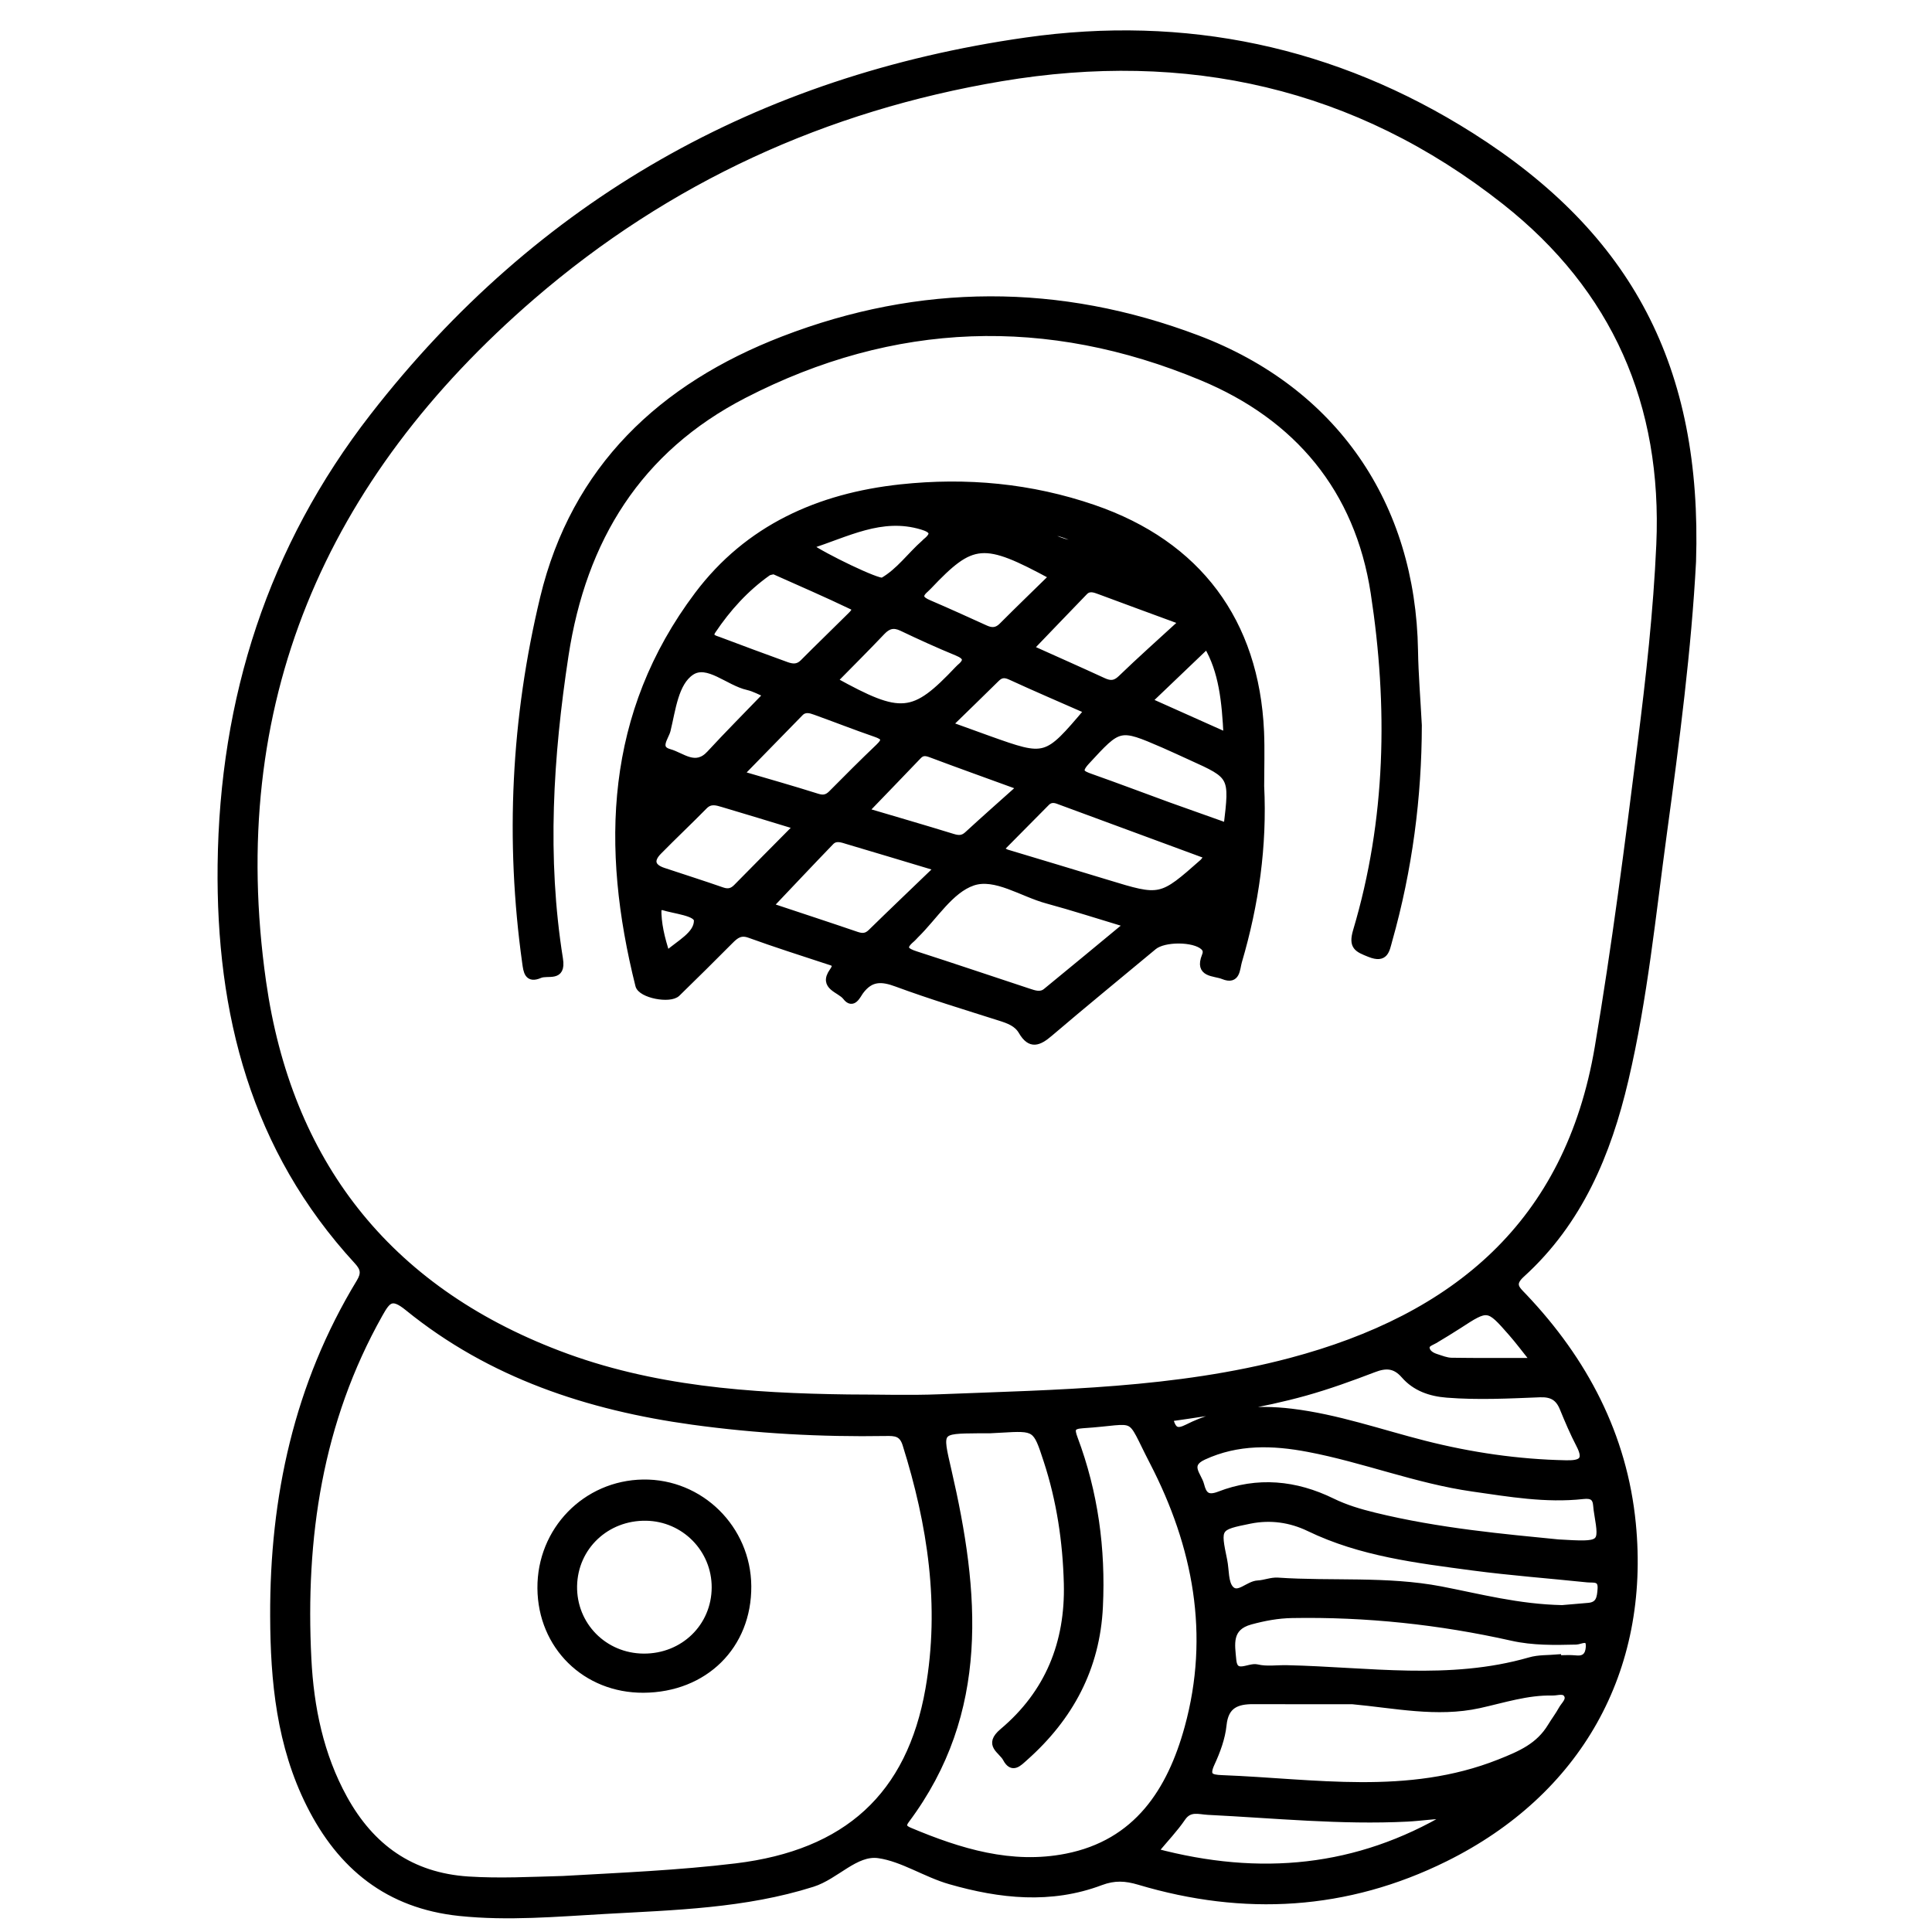 <?xml version="1.0" encoding="utf-8"?>
<!-- Generator: Adobe Illustrator 23.0.0, SVG Export Plug-In . SVG Version: 6.00 Build 0)  -->
<svg version="1.0" xmlns="http://www.w3.org/2000/svg" xmlns:xlink="http://www.w3.org/1999/xlink" x="0px" y="0px"
	 viewBox="0 0 3000 3000" style="enable-background:new 0 0 3000 3000;" xml:space="preserve">
<style type="text/css">
	.st0{stroke:#000000;stroke-width:10;stroke-miterlimit:10;}
</style>
<g id="Layer_1">
</g>
<g id="Layer_2">
	<g>
		<path class="st0" d="M2628.6,872.1c-7.1,134.8-25.6,277.8-45.1,420.7c-17.5,128.2-30.1,257.3-59.8,383.7
			c-27,115.2-71.3,221-160.9,302.3c-17.3,15.7-7.4,23.2,3.3,34.4c94.3,99.3,155.6,215.7,169,352.6
			c22.4,228.5-84.6,417.5-290.8,519.8c-153.3,76-312.6,84.8-475.5,36.2c-20.9-6.2-38.1-7.3-59.5,0.7
			c-77.6,29.3-156.1,20.8-233.8-1.5c-38.3-10.9-73.8-35.3-111.1-40.6c-35.9-5.2-66,33-102.8,44.6c-105.2,33.3-214.2,35.9-322.6,42
			c-75,4.2-150,11-225.6,3.1c-110.5-11.6-184.3-71.6-232.5-167.7c-46.3-92.2-56.1-191.8-56.4-293c-0.7-184.4,37.1-359.1,133.8-518.4
			c8-13.2,6.8-21.3-3.5-32.5c-160.4-174.2-214.5-384.6-211.9-615.4c3-258.5,78.1-492.9,236.7-696.9
			c257.9-331.8,599.4-524,1013.8-583c246.5-35.1,478.9,13.5,690.7,147.5C2530.5,366.7,2638.2,571.6,2628.6,872.1z M1317.1,2170.3
			c47.5,0,95.1,1.6,142.5-0.3c182.7-7.2,366.1-9.2,544.5-56.5c255.3-67.8,430.8-212.9,477.2-487.1c26.5-156.7,46.7-314.1,66.5-471.7
			c13-102.6,24.5-205.4,29.1-309c9.6-218.4-68.8-397.5-239.9-532.6c-230.9-182.3-495-240.2-782.3-191.9
			c-273.2,45.9-517.5,157.4-728.2,339C500.4,741.6,346.8,1093,408.2,1524.7c39.6,278.9,191.8,475.7,459,577.5
			C1012.2,2157.6,1164.1,2168.3,1317.1,2170.3z M874.2,2918c89.7-5.1,179.4-8.8,268.7-19.6c171.7-20.8,270-109.8,299.1-275.6
			c22.7-129.5,3.4-255.8-35.6-380c-5.6-17.9-16.5-18.2-30.8-18c-100.5,1.7-200.7-3.8-300.2-17.5c-161.8-22.3-313.5-72.2-442.2-176.8
			c-25-20.3-31.3-12.2-43.8,10C495.5,2207.4,469,2388.2,478.5,2576c3.8,75.5,18.9,149.3,56,216.6c41.8,75.7,103.7,120.4,192.4,126.2
			C776.1,2922,825.1,2919.3,874.2,2918z M1537.2,2220.6c-9.3,0-13.5,0-17.6,0c-63.2,0.6-61.5,0.2-47.1,62.9
			c43.6,188.7,60.6,374.6-65.5,543c-6.2,8.3-3.6,12.4,5.3,16.2c78,32.8,158.1,57.4,243.5,40.6c109.5-21.6,161.5-102.1,188.6-200.7
			c39.6-144.2,13.2-282.1-54.3-412.5c-40.6-78.4-18.8-63.1-109-57.3c-16.9,1.1-18.1,6.2-12.6,20.8c31.6,84.2,43.4,171.5,39.1,261.2
			c-4.5,95.3-45.9,172.1-116.2,234.5c-9.2,8.1-19.5,20.1-29.4,1.3c-6.8-12.8-30.1-20.9-5.1-41.9c70.7-59.5,102.4-137.5,100-229.9
			c-1.7-65.2-11.2-128.9-31.5-190.9c-16.8-51.4-16.8-51.4-71.4-48.2C1546.7,2220.1,1539.4,2220.5,1537.2,2220.6z M2099.8,2641.3
			c-51.2,0-102.3,0.1-153.5-0.1c-25.8-0.1-43.6,6.6-46.7,37.4c-2.1,20.4-9.7,40.8-18.4,59.6c-9.3,20.1-0.9,22.5,16,23.2
			c144.3,5.5,288.8,31.7,430.8-24.5c33.8-13.4,61.6-25.5,80.2-56.3c5.4-8.9,11.8-17.3,16.8-26.4c3.8-7,12.8-13.9,8.5-22.2
			c-4.5-8.7-15-4-22.8-4.2c-39.2-0.9-76.2,11.4-113.9,19.7C2231.1,2661.9,2165.5,2647.3,2099.8,2641.3z M2419.7,2395.4
			c68.8,4,68.8,4,60.8-44.8c-0.7-4.1-1.3-8.3-1.6-12.4c-0.9-13.4-7.3-17-20.7-15.5c-57.7,6.4-114.5-3.5-171.3-11.6
			c-87.1-12.4-169.2-45.2-255.3-61.5c-55.1-10.5-109.9-12.1-162.7,12.3c-27.7,12.7-7.9,28.8-4.1,43.8c3.8,14.9,9.4,22.5,28.2,15.3
			c59.7-23.2,118.6-17.5,175.8,10.5c20.6,10.1,42.6,16.6,65,22.1C2234.5,2378.3,2337.5,2387.2,2419.7,2395.4z M1816.4,2202.2
			c5,20.6,12.1,22,27.6,14.3c50.9-25.7,105.3-30.9,161.5-24.1c70.8,8.5,137.8,32.2,206.3,49.6c72.1,18.3,145.1,29,219.5,30.5
			c22,0.5,34.5-3.4,21.2-28.9c-9.6-18.4-17.8-37.7-25.7-57c-6.8-16.6-17.2-22.6-35.8-21.9c-47.9,1.9-96,4.4-144,0.6
			c-26-2-49.5-10.1-66.7-29.9c-14.2-16.2-28.4-16.6-47.3-9.3c-35,13.4-70.4,26.2-106.5,36.3
			C1958.2,2181.4,1888.1,2192,1816.4,2202.2z M2419,2574c0,0.4,0,0.8,0,1.3c9.4,0,18.9-0.8,28.2,0.2c13.9,1.5,19.4-5.8,20.2-17.8
			c1.2-18.6-13.1-9.2-19.8-9c-33.5,0.8-67,1.5-99.8-5.9c-112.4-25.2-226.1-37.3-341.4-35.3c-22.2,0.4-43.1,4.3-64.5,10.1
			c-35.2,9.5-29.3,36.5-27.2,60c2.4,27,24.7,8.7,37.3,11.8c14.8,3.6,31.1,0.9,46.7,1.3c125.7,2.8,252,23.7,376.6-12.2
			C2389.2,2574.4,2404.4,2575.3,2419,2574z M2425.7,2497.4c9.7-0.8,25.3-2.1,40.9-3.5c16.8-1.5,18.2-13.2,19.1-26.8
			c1.2-17.7-11.7-14-21-15c-59.2-6.2-118.6-10.6-177.6-18.4c-86.7-11.6-173.9-21.9-254.4-60.8c-28.8-13.9-60-18.3-91.8-11.9
			c-51,10.3-50.9,10.6-40.3,61.8c3.2,15.3,1.4,35.2,10.5,44.7c11.8,12.2,27-7.7,42.2-8.4c10.4-0.5,20.8-5.1,30.9-4.4
			c84.3,5.7,169.3-2.4,253.1,13.6C2297.8,2480,2357.6,2496,2425.7,2497.4z M1793.2,2875c163.7,43.6,314.7,28.7,457-55.7
			c-21.8-0.5-43.2,3.2-64.8,4.3c-103.5,5.2-206.5-5.4-309.7-10.5c-13.8-0.7-28.5-6.6-39.6,9.6
			C1824.4,2839.9,1809.9,2855,1793.2,2875z M2382.2,2113.6c-14.6-18.3-24.4-31.5-35.2-43.8c-36.3-41.4-36.4-41.2-82.2-11.4
			c-12.2,7.9-24.7,15.4-37.2,22.9c-5.2,3.1-13.3,5.1-12.7,11.8c0.7,7.5,7.9,11.9,15.1,14.2c7.9,2.5,15.9,5.9,23.9,6
			C2294.2,2113.9,2334.6,2113.6,2382.2,2113.6z"/>
		<path class="st0" d="M1958,1220.6c4.6,92.8-8.3,183.5-34.5,272.4c-3.3,11.2-2.2,31.6-24.1,22.6c-13.6-5.6-39.9-2.2-28.2-31.4
			c2-5,2.3-9.6-2.6-14c-14.7-13.3-61.1-13.6-77.2-0.2c-53.8,44.8-108.1,89.1-161.3,134.5c-17,14.5-30.2,20.3-43.7-3
			c-7.3-12.5-20.2-17.1-33.4-21.3c-53.7-17.1-107.7-33.4-160.5-52.9c-23.4-8.7-40.4-9.4-56.3,11.9c-4.5,6-11.6,23.6-22.9,8.8
			c-8.9-11.6-37.6-15.6-20.5-39.8c8.7-12.3,1.1-13.1-7.7-16c-40.6-13.3-81.2-26.3-121.3-40.8c-13.8-5-21.3,0.8-29.9,9.5
			c-27.3,27.5-54.8,54.7-82.5,81.7c-11.2,10.9-56.1,2.3-59.8-12.4c-53.8-214.9-47.2-421.9,91.8-606.7
			c78-103.6,188-152.7,315.1-166.4c102.3-11,202.5-1.6,299.7,31.8c162.2,55.7,252,176.4,259.6,347
			C1959,1164.1,1958,1192.4,1958,1220.6z M1750.6,1435.3c-45.5-13.7-84.7-26.4-124.5-37.2c-39-10.5-80.7-39.9-115.7-27.8
			c-34.7,11.9-59.3,53.1-88.3,81.5c-2.2,2.2-4.2,4.7-6.6,6.7c-15.9,13.4-8.9,18.6,7,23.7c58.5,18.8,116.7,38.6,175.1,57.8
			c8.8,2.9,18.4,6.4,26.8-0.6C1665.1,1506.1,1705.6,1472.5,1750.6,1435.3z M1875.4,1329.2c-79.2-29.2-156-57.6-232.8-85.9
			c-6.3-2.3-12.3-2.1-17.3,2.9c-23.7,23.9-47.3,47.8-72,72.7c6.5,3.3,8.2,4.6,10.2,5.2c51.7,15.6,103.4,31,155.1,46.8
			c83.7,25.6,83.7,25.7,149.7-32.6C1869.7,1336.8,1870.8,1334.9,1875.4,1329.2z M1456,1347.8c-53.8-16.1-96.5-29.1-139.3-41.7
			c-8.8-2.6-18.7-6.9-26.6,1.3c-31.3,32.4-62.2,65.3-94.6,99.4c45.9,15.3,90.3,29.8,134.5,44.9c8.8,3,15.4,2.9,22.5-4.1
			C1385.1,1415.7,1418.1,1384.3,1456,1347.8z M1201.6,886.6c-3.6,1-7,1.1-9.4,2.8c-34.4,24.4-62.2,55.1-85.6,90
			c-7,10.4,3.9,12.4,9.5,14.5c34.9,13.3,70,26.1,105.1,38.9c9.2,3.3,17.6,4.2,25.7-3.9c24.2-24.4,49-48.2,73.3-72.4
			c4-4,11.5-10.7,3.1-14.8C1283.1,922.4,1242.1,904.7,1201.6,886.6z M1836,965.4c-50.6-18.6-89.6-32.9-128.5-47.4
			c-8.1-3-16.2-6.1-23.3,1.1c-27.8,28.7-55.4,57.6-84.1,87.4c39.1,17.6,76.2,34,113.1,51c10.6,4.9,18.2,4.9,27.5-4.1
			C1769.9,1025.2,1800.2,998.2,1836,965.4z M1905,1282.9c9.3-77.9,9.3-77.9-55.7-107.3c-14.2-6.4-28.3-13.1-42.6-19.3
			c-69-29.8-68.4-29.2-119.6,26.3c-14.3,15.6-7.6,18.9,7.2,24.1c40.2,14.2,80,29.3,120,43.9C1844.3,1261.4,1874.3,1272,1905,1282.9z
			 M1237.2,1283.1c-41-12.5-77.6-23.7-114.4-34.6c-9.8-2.9-19.6-6.3-29,3.2c-23.4,23.8-47.7,46.7-71.1,70.5
			c-12.8,13-11.2,23.9,7.1,30.1c30.6,10.2,61.3,19.9,91.7,30.5c9.3,3.2,15.8,1.4,22.3-5.3C1173.7,1347,1203.8,1316.9,1237.2,1283.1z
			 M1584.4,1222.1c-53.7-19.6-96.4-34.8-138.9-50.8c-7.7-2.9-13.5-3.7-19.5,2.7c-26.9,28.2-54,56.1-82.1,85.3
			c46.2,13.7,91.1,26.7,135.9,40.5c8.9,2.7,15.4,2.7,22.6-4C1527.6,1272.6,1553.3,1249.9,1584.4,1222.1z M1150,1201.9
			c40.2,11.8,79.8,23,119.1,35.4c9.5,3,15.5,1.5,22.1-5.1c24.2-24.4,48.4-48.7,73.3-72.4c11.6-11.1,8.9-15.7-5.2-20.5
			c-31.4-10.8-62.3-23-93.5-34.2c-7.7-2.8-16.1-5.3-23.3,2.1C1212.2,1138.1,1181.9,1169.2,1150,1201.9z M1295.6,1056.7
			c104,57.4,122.6,55.6,192-17.7c0.7-0.8,1.4-1.5,2.2-2.2c12.5-10.2,12.2-17-3.9-23.6c-29-11.9-57.5-24.9-85.8-38.4
			c-12.5-5.9-21.3-3.4-30.5,6.3C1346,1006,1321.5,1030.4,1295.6,1056.7z M1634.1,895.1c-107.2-58-124-56.5-192.2,15.4
			c-1.4,1.5-2.9,3-4.5,4.4c-12.2,10.4-7.8,16.3,4.9,21.7c29.6,12.7,58.8,26,88.1,39.3c9.5,4.3,17.4,4.1,25.4-3.9
			C1581.4,946.3,1607.5,921.2,1634.1,895.1z M1688.5,1103.6c-41.3-18.2-80.5-34.9-119.3-52.8c-9.2-4.2-15.2-3.7-22.1,3.2
			c-23.3,23.1-47,45.9-73.1,71.4c24.1,8.7,42.7,15.5,61.4,22.2C1624.3,1179.3,1624.3,1179.2,1688.5,1103.6z M1190.6,1078.3
			c-10.1-4.1-19.3-9.4-29.3-11.7c-30.5-6.8-62.6-39.9-87.9-23c-25,16.7-29.2,58.1-37.1,90.4c-2.6,10.7-18.2,28.2,3.2,34.1
			c19.7,5.4,40.4,26.5,62.6,2.3C1130.3,1139.8,1159.7,1110.4,1190.6,1078.3z M1256.2,847.8c21.6,15.8,108.4,57.7,114.7,54
			c25.5-14.7,42.5-39.3,64.2-58.4c0.8-0.7,1.4-1.5,2.2-2.2c15.5-12.3,10.9-18.8-5.9-23.8C1368.4,798.5,1315.2,829.2,1256.2,847.8z
			 M1904.9,1142.5c-2.6-53.2-7.3-100.6-30.9-140.2c-30.5,29.1-59.7,57-90.1,86.1C1822.7,1105.7,1861.2,1122.9,1904.9,1142.5z
			 M1035.3,1481.9c19.7-17.3,47.2-30.7,47.2-52.3c0-12.7-34.6-15.4-54.1-21.6c-1.3-0.4-3.3,1.3-6.4,2.6
			C1021.6,1434,1027.1,1456.7,1035.3,1481.9z M1682.3,844.9c-22.6-15.1-47.7-21.8-74.5-22.1C1631.9,832.6,1654.4,847.3,1682.3,844.9
			z"/>
		<path class="st0" d="M2202.8,1126.1c-0.1,111.4-14.7,224-45.9,334.3c-4.2,15-5.7,30.6-30.2,20.8c-19-7.6-28.1-11.1-20.7-35.9
			c51.4-172.5,54.4-348.5,27.4-524.7c-24.7-161-119-273.1-267-334.7c-240-100-479-92.1-711.1,27.5
			c-163.9,84.5-249.9,223.8-277.5,404.4c-23.9,157.1-33.8,313.8-8.6,471.3c5,31.5-18.7,19.4-31,24.8c-19.1,8.3-20.5-5.9-22.3-18.6
			c-26.7-190.7-17.1-380.1,27.7-566.7c48.5-201.9,184.2-328.7,372.3-401.4c213.1-82.3,429.1-82.6,643-1.8
			c213,80.5,334.3,257.7,338,484.9C2197.5,1047.8,2200.7,1085.4,2202.8,1126.1z"/>
		<path class="st0" d="M999.2,2623.5c-90,0.5-159-67.3-159.7-157.2c-0.7-90.1,69.8-162.6,159.3-163.9
			c88.9-1.2,162.1,70.9,162.8,160.5C1162.3,2555.7,1094.3,2622.9,999.2,2623.5z M999.4,2572.7c61.9,0.4,110.5-46.9,110.7-107.7
			c0.2-59.3-47.4-107.7-106.8-108.6c-61.8-1-111,45.6-112.2,106.2C890,2523.4,938,2572.3,999.4,2572.7z"/>
	</g>
</g>
</svg>
